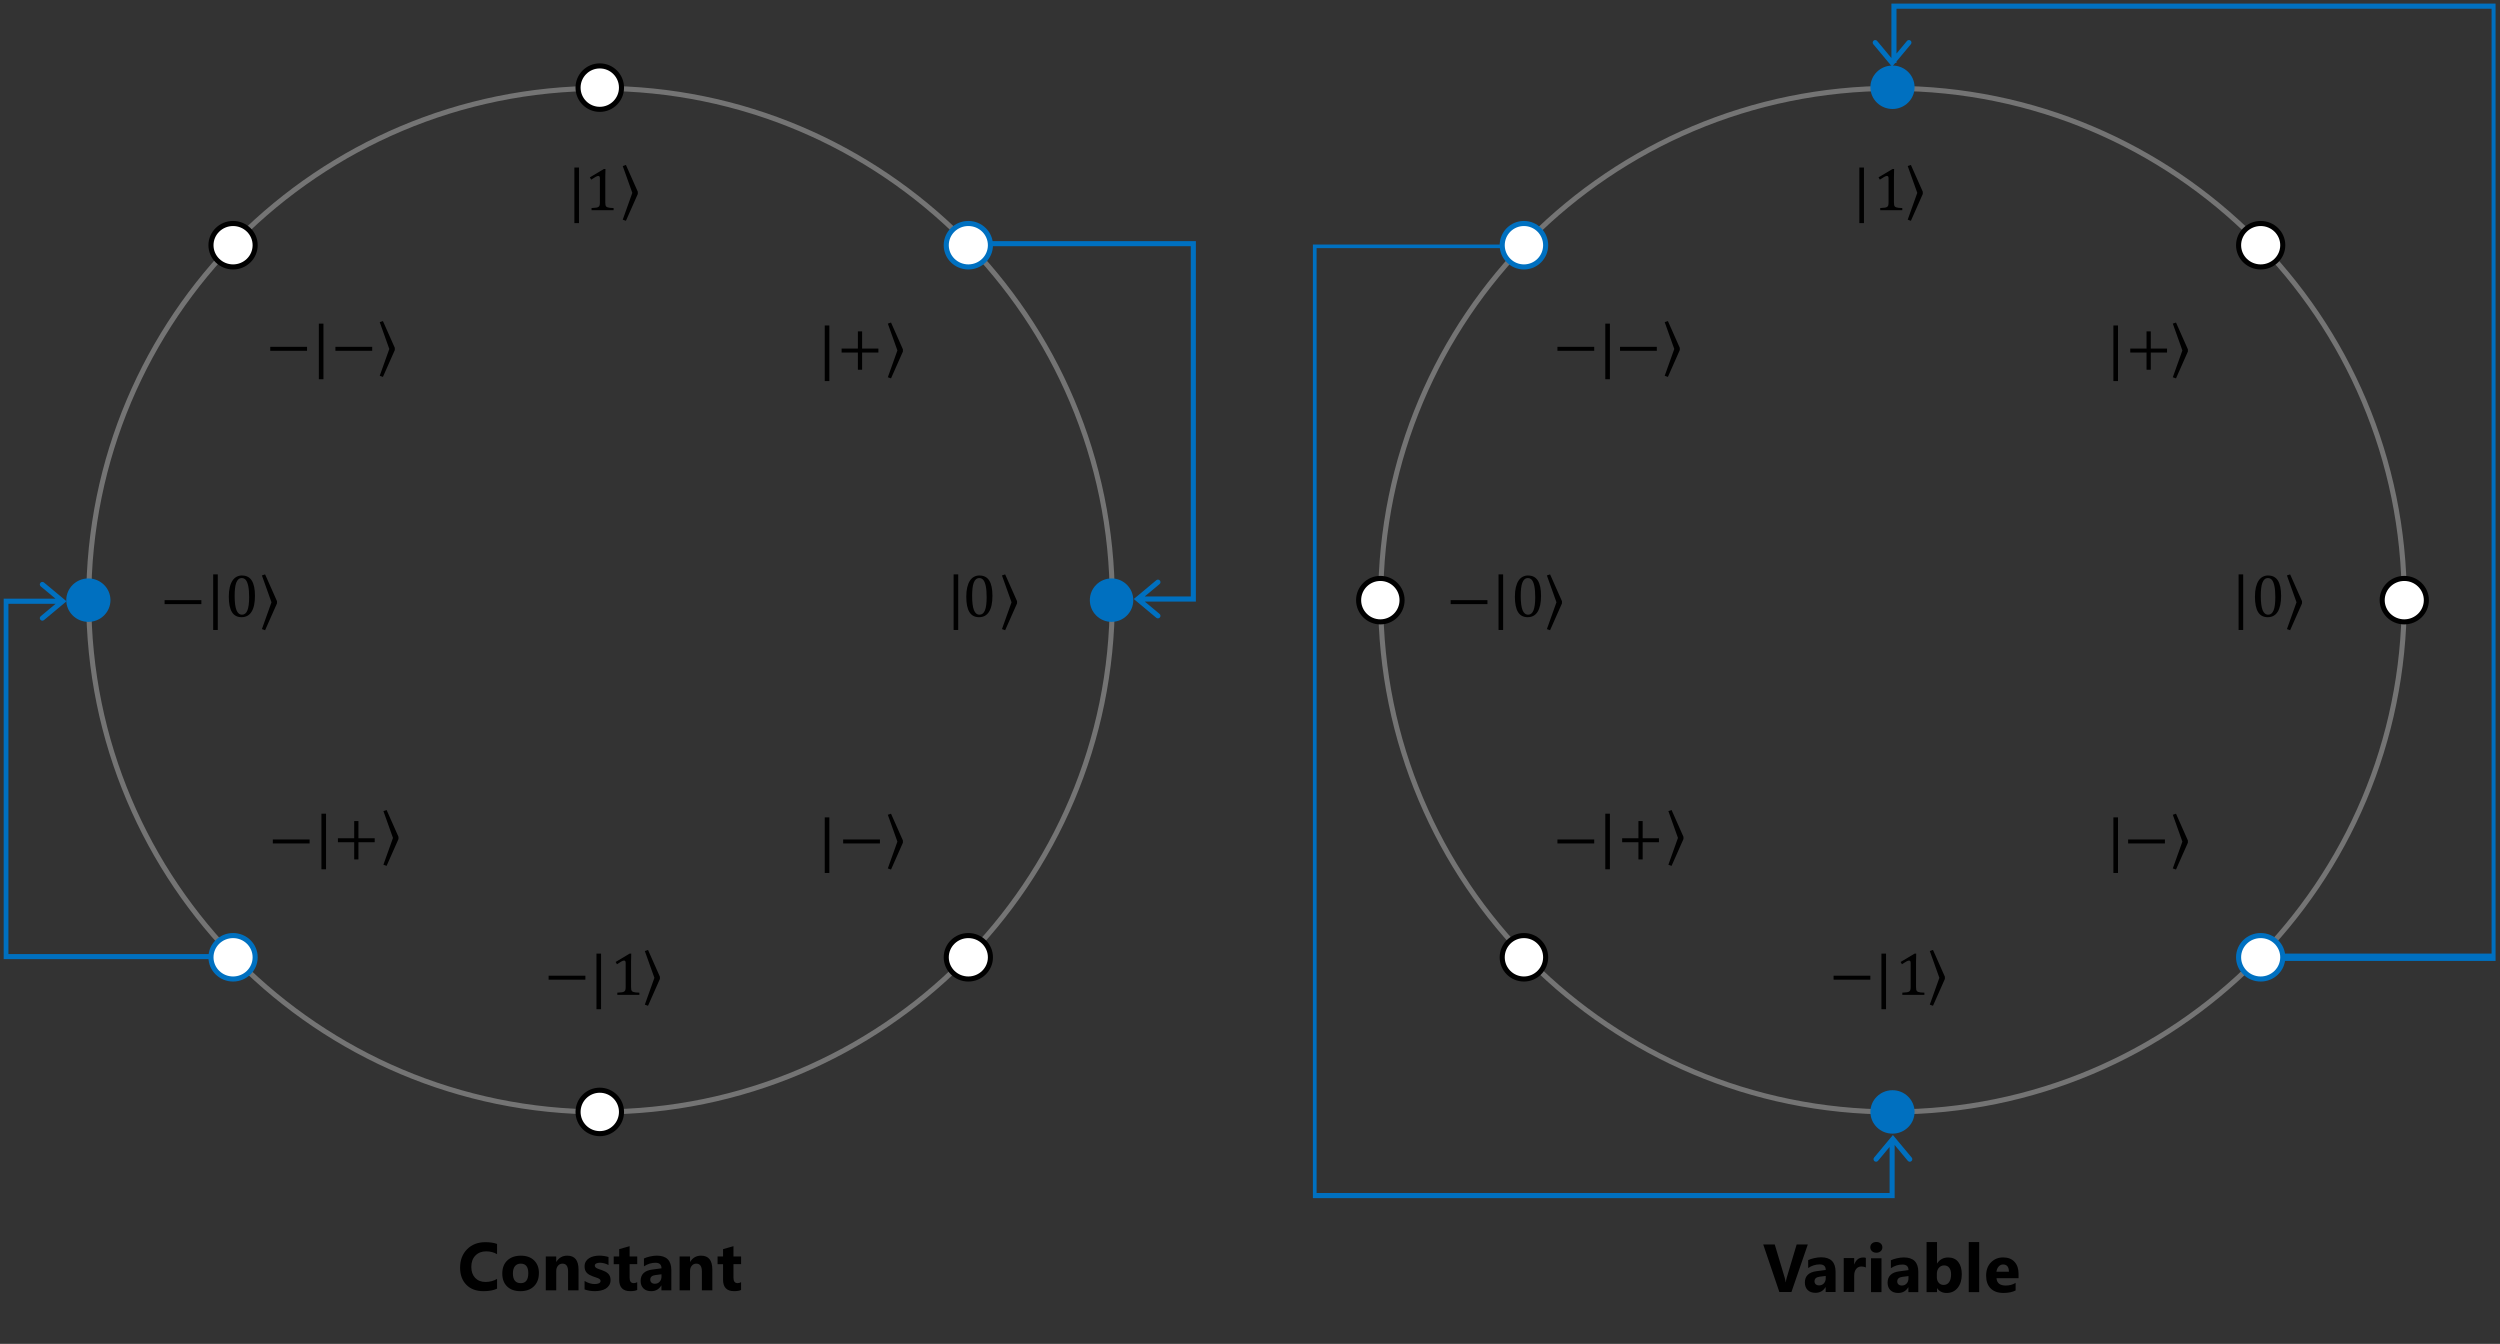 <svg xmlns="http://www.w3.org/2000/svg" width="679" height="365" fill="none" version="1.1" viewBox="0 0 679 365"><rect x="0" y="0" width="679" height="365" fill="#333333" stroke="none"/><g clip-path="url(#clip0_6_812)"><g fill-rule="evenodd" clip-rule="evenodd"><path stroke="#747474" stroke-miterlimit="8" stroke-width="1.38" d="m24.1 163c0-76.8 62.3-139 139-139 76.8 0 139 62.3 139 139 0 76.8-62.3 139-139 139-76.8 0-139-62.3-139-139z"/><path fill="#0070C0" d="m296 163c0-3.26 2.64-5.9 5.9-5.9s5.9 2.64 5.9 5.9-2.64 5.9-5.9 5.9-5.9-2.64-5.9-5.9z"/><path fill="#fff" stroke="#000" stroke-miterlimit="8" stroke-width="1.38" d="m157 23.8c0-3.26 2.64-5.9 5.9-5.9s5.9 2.64 5.9 5.9c0 3.26-2.64 5.9-5.9 5.9s-5.9-2.64-5.9-5.9z"/><path fill="#0070C0" d="m18 163c0-3.26 2.69-5.9 6-5.9 3.31 0 6 2.64 6 5.9s-2.69 5.9-6 5.9c-3.31 0-6-2.64-6-5.9z"/><g fill="#fff" stroke-miterlimit="8" stroke-width="1.38"><path stroke="#000" d="m157 302c0-3.26 2.64-5.9 5.9-5.9s5.9 2.64 5.9 5.9-2.64 5.9-5.9 5.9-5.9-2.64-5.9-5.9z"/><path stroke="#0070C0" d="m257 66.6c0-3.26 2.69-5.9 6-5.9s6 2.64 6 5.9c0 3.26-2.69 5.9-6 5.9s-6-2.64-6-5.9z"/><path stroke="#000" d="m257 260c0-3.26 2.69-5.9 6-5.9s6 2.64 6 5.9-2.69 5.9-6 5.9-6-2.64-6-5.9z"/><path stroke="#000" d="m57.3 66.6c0-3.26 2.69-5.9 6-5.9 3.31 0 6 2.64 6 5.9 0 3.26-2.69 5.9-6 5.9-3.31 0-6-2.64-6-5.9z"/><path stroke="#0070C0" d="m57.3 260c0-3.26 2.69-5.9 6-5.9 3.31 0 6 2.64 6 5.9s-2.69 5.9-6 5.9c-3.31 0-6-2.64-6-5.9z"/></g><path stroke="#747474" stroke-miterlimit="8" stroke-width="1.38" d="m375 163c0-76.8 62.2-139 139-139s139 62.3 139 139c0 76.8-62.2 139-139 139s-139-62.3-139-139z"/><path fill="#fff" stroke="#000" stroke-miterlimit="8" stroke-width="1.38" d="m647 163c0-3.26 2.69-5.9 6-5.9s6 2.64 6 5.9-2.69 5.9-6 5.9-6-2.64-6-5.9z"/><path fill="#0070C0" d="m508 23.7c0-3.26 2.69-5.9 6-5.9s6 2.64 6 5.9c0 3.26-2.69 5.9-6 5.9s-6-2.64-6-5.9z"/><path fill="#fff" stroke="#000" stroke-miterlimit="8" stroke-width="1.38" d="m369 163c0-3.26 2.64-5.9 5.9-5.9s5.9 2.64 5.9 5.9-2.64 5.9-5.9 5.9-5.9-2.64-5.9-5.9z"/><path fill="#0070C0" d="m508 302c0-3.26 2.69-5.9 6-5.9s6 2.64 6 5.9-2.69 5.9-6 5.9-6-2.64-6-5.9z"/><g fill="#fff" stroke-miterlimit="8" stroke-width="1.38"><path stroke="#000" d="m608 66.6c0-3.26 2.69-5.9 6-5.9s6 2.64 6 5.9c0 3.26-2.69 5.9-6 5.9s-6-2.64-6-5.9z"/><path stroke="#0070C0" d="m608 260c0-3.26 2.69-5.9 6-5.9s6 2.64 6 5.9-2.69 5.9-6 5.9-6-2.64-6-5.9z"/><path stroke="#0070C0" d="m408 66.6c0-3.26 2.64-5.9 5.9-5.9s5.9 2.64 5.9 5.9c0 3.26-2.64 5.9-5.9 5.9s-5.9-2.64-5.9-5.9z"/><path stroke="#000" d="m408 260c0-3.26 2.64-5.9 5.9-5.9s5.9 2.64 5.9 5.9-2.64 5.9-5.9 5.9-5.9-2.64-5.9-5.9z"/></g></g><g fill="#0070C0"><path d="m309 162h15.1l-0.688 0.688v-96.5l0.688 0.688h-55.3v-1.38h56v97.9h-15.8v-1.38zm5.06 5.8-6.13-5.11 6.13-5.11c0.292-0.242 0.726-0.202 0.968 0.088 0.244 0.292 0.204 0.726-0.088 0.97l-5.5 4.58v-1.06l5.5 4.58c0.292 0.242 0.332 0.676 0.088 0.968-0.242 0.292-0.676 0.33-0.968 0.088z"/><path d="m17 164h-15.4l0.688-0.688v96.5l-0.688-0.688h55.7v1.38h-56.3v-97.9h16.1v1.38zm-5.06-5.8 6.13 5.11-6.13 5.11c-0.292 0.242-0.725 0.204-0.968-0.088-0.243-0.292-0.204-0.726 0.088-0.968l5.5-4.58v1.06l-5.5-4.58c-0.292-0.242-0.331-0.676-0.088-0.968 0.243-0.292 0.677-0.33 0.968-0.088z"/><path d="m620 259h57.4l-0.688 0.686v-258l0.688 0.687h-163l0.688-0.687v15.4h-1.38v-16.1h165v260h-58.1v-1.37zm-101-247-5.11 6.13-5.11-6.13c-0.242-0.292-0.204-0.725 0.088-0.968 0.292-0.243 0.726-0.204 0.968 0.088l4.58 5.5h-1.06l4.58-5.5c0.242-0.292 0.676-0.331 0.968-0.088 0.292 0.243 0.33 0.677 0.088 0.968z"/><path d="m408 67.4h-51.1l0.686-0.688v258l-0.686-0.688h157l-0.686 0.688v-15.4h1.37v16.1h-158v-259h51.8v1.38zm101 247 5.11-6.13 5.11 6.13c0.244 0.292 0.204 0.726-0.088 0.97-0.292 0.242-0.724 0.202-0.968-0.088l-4.58-5.5h1.06l-4.58 5.5c-0.244 0.29-0.676 0.33-0.968 0.088-0.292-0.244-0.332-0.678-0.088-0.97z"/></g><path fill="#000" d="m135 350c-0.94 0.455-2.17 0.683-3.68 0.683-1.98 0-3.53-0.581-4.66-1.74s-1.7-2.71-1.7-4.64c0-2.06 0.635-3.73 1.9-5.01 1.28-1.28 2.93-1.92 4.96-1.92 1.26 0 2.32 0.159 3.18 0.476v2.79c-0.862-0.515-1.84-0.773-2.95-0.773-1.21 0-2.19 0.381-2.93 1.14-0.743 0.761-1.11 1.79-1.11 3.09 0 1.25 0.35 2.24 1.05 2.98 0.7 0.737 1.64 1.1 2.83 1.1 1.13 0 2.17-0.276 3.11-0.827v2.65zm6.35 0.683c-1.53 0-2.74-0.429-3.62-1.28-0.875-0.863-1.31-2.03-1.31-3.5 0-1.52 0.455-2.71 1.37-3.57 0.91-0.862 2.14-1.29 3.69-1.29 1.53 0 2.72 0.432 3.59 1.29 0.868 0.857 1.3 1.99 1.3 3.4 0 1.53-0.45 2.73-1.35 3.62-0.893 0.886-2.12 1.33-3.68 1.33zm0.072-7.48c-0.671 0-1.19 0.23-1.56 0.691-0.371 0.462-0.557 1.11-0.557 1.96 0 1.77 0.713 2.65 2.14 2.65 1.36 0 2.04-0.907 2.04-2.72 0-1.72-0.686-2.58-2.06-2.58zm15.7 7.25h-2.83v-5.11c0-1.43-0.509-2.14-1.53-2.14-0.492 0-0.896 0.188-1.21 0.566-0.318 0.377-0.477 0.856-0.477 1.44v5.25h-2.84v-9.2h2.84v1.46h0.036c0.677-1.12 1.66-1.68 2.96-1.68 2.04 0 3.06 1.26 3.06 3.79v5.63zm1.65-0.243v-2.3c0.467 0.282 0.931 0.492 1.39 0.629 0.467 0.138 0.907 0.207 1.32 0.207 0.503 0 0.899-0.069 1.19-0.207 0.294-0.137 0.441-0.347 0.441-0.629 0-0.179-0.066-0.329-0.198-0.449s-0.303-0.224-0.512-0.314c-0.204-0.09-0.429-0.171-0.674-0.243-0.246-0.072-0.482-0.153-0.71-0.242-0.365-0.138-0.689-0.285-0.97-0.441-0.276-0.161-0.509-0.347-0.701-0.557-0.186-0.209-0.329-0.452-0.431-0.727-0.096-0.276-0.144-0.602-0.144-0.98 0-0.515 0.111-0.958 0.332-1.33 0.228-0.372 0.528-0.674 0.899-0.908 0.377-0.239 0.806-0.413 1.28-0.521 0.485-0.114 0.988-0.171 1.51-0.171 0.407 0 0.821 0.033 1.24 0.099 0.419 0.06 0.832 0.15 1.24 0.27v2.19c-0.36-0.21-0.746-0.365-1.16-0.467-0.408-0.108-0.809-0.162-1.2-0.162-0.186 0-0.363 0.018-0.53 0.054-0.162 0.03-0.306 0.078-0.431 0.144-0.126 0.06-0.225 0.14-0.297 0.242-0.072 0.096-0.108 0.207-0.108 0.333 0 0.167 0.054 0.311 0.162 0.431s0.249 0.225 0.422 0.314c0.174 0.084 0.366 0.162 0.575 0.234 0.216 0.066 0.428 0.135 0.638 0.207 0.377 0.131 0.719 0.275 1.02 0.431 0.306 0.156 0.566 0.338 0.782 0.548 0.222 0.21 0.389 0.455 0.503 0.737 0.12 0.281 0.18 0.617 0.18 1.01 0 0.545-0.12 1.01-0.36 1.4-0.233 0.384-0.548 0.698-0.943 0.944-0.389 0.239-0.841 0.413-1.36 0.521-0.509 0.114-1.04 0.171-1.59 0.171-1.01 0-1.95-0.156-2.81-0.468zm14.3 0.135c-0.419 0.222-1.05 0.333-1.9 0.333-2 0-3-1.04-3-3.12v-4.21h-1.49v-2.09h1.49v-1.99l2.83-0.808v2.79h2.07v2.09h-2.07v3.72c0 0.958 0.38 1.44 1.14 1.44 0.299 0 0.608-0.086 0.925-0.26v2.1zm9.26 0.108h-2.69v-1.32h-0.036c-0.617 1.03-1.53 1.55-2.74 1.55-0.893 0-1.6-0.252-2.11-0.755-0.509-0.509-0.763-1.19-0.763-2.03 0-1.78 1.06-2.82 3.17-3.09l2.5-0.333c0-1.01-0.545-1.51-1.64-1.51-1.1 0-2.14 0.326-3.13 0.979v-2.14c0.395-0.204 0.934-0.383 1.62-0.539 0.689-0.156 1.32-0.234 1.88-0.234 2.62 0 3.94 1.31 3.94 3.93v5.5zm-2.67-3.74v-0.62l-1.67 0.215c-0.923 0.12-1.38 0.536-1.38 1.25 0 0.323 0.111 0.59 0.333 0.8 0.227 0.203 0.533 0.305 0.916 0.305 0.533 0 0.967-0.183 1.3-0.548 0.335-0.371 0.503-0.838 0.503-1.4zm13.8 3.74h-2.83v-5.11c0-1.43-0.509-2.14-1.53-2.14-0.491 0-0.895 0.188-1.21 0.566-0.317 0.377-0.476 0.856-0.476 1.44v5.25h-2.84v-9.2h2.84v1.46h0.036c0.677-1.12 1.66-1.68 2.96-1.68 2.04 0 3.06 1.26 3.06 3.79v5.63zm7.82-0.108c-0.419 0.222-1.05 0.333-1.9 0.333-2 0-3-1.04-3-3.12v-4.21h-1.49v-2.09h1.49v-1.99l2.83-0.808v2.79h2.07v2.09h-2.07v3.72c0 0.958 0.38 1.44 1.14 1.44 0.299 0 0.608-0.086 0.925-0.26v2.1z"/><path fill="#000" d="m491 338-4.44 12.9h-3.29l-4.38-12.9h3.13l2.69 8.97c0.144 0.485 0.23 0.913 0.26 1.28h0.054c0.042-0.402 0.135-0.842 0.279-1.32l2.67-8.93h3.04zm7.54 12.9h-2.69v-1.32h-0.036c-0.616 1.03-1.53 1.55-2.74 1.55-0.892 0-1.6-0.252-2.11-0.755-0.509-0.509-0.764-1.19-0.764-2.03 0-1.78 1.06-2.82 3.17-3.09l2.5-0.333c0-1.01-0.545-1.51-1.64-1.51-1.1 0-2.14 0.326-3.13 0.979v-2.14c0.395-0.204 0.934-0.383 1.62-0.539 0.689-0.156 1.32-0.234 1.88-0.234 2.62 0 3.94 1.31 3.94 3.93v5.5zm-2.67-3.74v-0.62l-1.67 0.215c-0.922 0.12-1.38 0.536-1.38 1.25 0 0.323 0.11 0.59 0.332 0.8 0.228 0.203 0.533 0.305 0.916 0.305 0.534 0 0.968-0.183 1.3-0.548 0.336-0.371 0.503-0.838 0.503-1.4zm10.9-2.9c-0.341-0.186-0.739-0.279-1.2-0.279-0.616 0-1.1 0.228-1.45 0.683-0.347 0.449-0.521 1.06-0.521 1.84v4.39h-2.84v-9.2h2.84v1.71h0.036c0.449-1.25 1.26-1.87 2.43-1.87 0.299 0 0.533 0.036 0.7 0.108v2.62zm2.84-4.02c-0.479 0-0.871-0.141-1.18-0.423-0.305-0.287-0.458-0.638-0.458-1.05 0-0.425 0.153-0.773 0.458-1.04 0.306-0.27 0.698-0.404 1.18-0.404 0.486 0 0.878 0.134 1.18 0.404 0.306 0.269 0.459 0.617 0.459 1.04 0 0.431-0.153 0.785-0.459 1.06-0.299 0.276-0.691 0.414-1.18 0.414zm1.4 10.7h-2.84v-9.2h2.84v9.2zm10 0h-2.69v-1.32h-0.036c-0.617 1.03-1.53 1.55-2.74 1.55-0.892 0-1.6-0.252-2.11-0.755-0.509-0.509-0.764-1.19-0.764-2.03 0-1.78 1.06-2.82 3.17-3.09l2.5-0.333c0-1.01-0.545-1.51-1.64-1.51-1.1 0-2.14 0.326-3.13 0.979v-2.14c0.396-0.204 0.935-0.383 1.62-0.539 0.688-0.156 1.31-0.234 1.88-0.234 2.62 0 3.94 1.31 3.94 3.93v5.5zm-2.67-3.74v-0.62l-1.67 0.215c-0.922 0.12-1.38 0.536-1.38 1.25 0 0.323 0.111 0.59 0.333 0.8 0.227 0.203 0.533 0.305 0.916 0.305 0.533 0 0.968-0.183 1.3-0.548 0.335-0.371 0.503-0.838 0.503-1.4zm7.79 2.67h-0.036v1.07h-2.84v-13.6h2.84v5.8h0.036c0.7-1.07 1.7-1.61 2.99-1.61 1.19 0 2.1 0.408 2.74 1.22 0.641 0.815 0.961 1.93 0.961 3.34 0 1.53-0.374 2.76-1.12 3.69s-1.75 1.39-3 1.39c-1.13 0-1.99-0.432-2.57-1.29zm-0.081-3.88v0.943c0 0.593 0.17 1.08 0.512 1.47 0.341 0.39 0.779 0.584 1.31 0.584 0.646 0 1.15-0.248 1.5-0.745 0.359-0.503 0.539-1.21 0.539-2.13 0-0.76-0.165-1.35-0.494-1.78-0.324-0.431-0.788-0.646-1.39-0.646-0.569 0-1.04 0.212-1.42 0.638-0.372 0.425-0.557 0.979-0.557 1.66zm11.5 4.95h-2.84v-13.6h2.84v13.6zm10.7-3.79h-6c0.096 1.34 0.937 2 2.52 2 1.01 0 1.9-0.239 2.67-0.719v2.05c-0.851 0.455-1.96 0.683-3.32 0.683-1.48 0-2.64-0.411-3.46-1.23-0.82-0.827-1.23-1.98-1.23-3.45 0-1.53 0.443-2.74 1.33-3.63 0.887-0.892 1.98-1.34 3.27-1.34 1.34 0 2.38 0.399 3.11 1.2 0.737 0.797 1.1 1.88 1.1 3.24v1.2zm-2.63-1.74c0-1.32-0.533-1.98-1.6-1.98-0.456 0-0.851 0.189-1.19 0.566-0.33 0.377-0.53 0.848-0.602 1.41h3.39z"/><g fill="#000" fill-rule="evenodd" clip-rule="evenodd"><path d="m259 156h1.25v15.1h-1.25v-15.1z"/><path d="m266 157c-0.372 0-0.684 0.11-0.936 0.332s-0.454 0.54-0.608 0.956-0.264 0.924-0.328 1.52c-0.064 0.598-0.098 1.27-0.098 2.02 0 1.76 0.164 3.05 0.49 3.88 0.328 0.824 0.834 1.24 1.52 1.24 0.654 0 1.14-0.386 1.46-1.16s0.474-1.98 0.474-3.6c0-1.24-0.082-2.25-0.244-3.02s-0.388-1.32-0.676-1.66c-0.29-0.334-0.64-0.502-1.05-0.502zm0.04-0.69c1.18 0 2.06 0.458 2.64 1.37 0.578 0.914 0.866 2.29 0.866 4.14 0 1.91-0.308 3.36-0.928 4.34-0.618 0.982-1.52 1.47-2.71 1.47-1.17 0-2.04-0.46-2.61-1.38s-0.856-2.31-0.856-4.18c0-0.994 0.088-1.85 0.264-2.58s0.42-1.32 0.738-1.8c0.316-0.472 0.694-0.822 1.14-1.05 0.442-0.228 0.926-0.342 1.45-0.342z"/><path d="m273 156 3.23 7.28v0.598l-3.23 7.29-0.868-0.308 2.6-7.28-2.6-7.29 0.868-0.292z"/><path d="m156 45.5h1.25v15.1h-1.25v-15.1z"/><path d="m164 45.9h0.446c-0.032 0.519-0.05 1.24-0.05 2.16v6.92c0 0.313 0.018 0.55 0.054 0.709 0.034 0.159 0.096 0.289 0.186 0.389s0.218 0.178 0.384 0.235c0.168 0.057 0.38 0.1 0.634 0.13 0.254 0.03 0.588 0.05 1 0.061v0.592h-5.99v-0.592c0.6-0.027 1.03-0.063 1.29-0.109 0.256-0.046 0.452-0.115 0.586-0.207 0.136-0.092 0.234-0.222 0.296-0.389 0.062-0.168 0.094-0.44 0.094-0.819v-6.57c0-0.216-0.038-0.374-0.114-0.474s-0.186-0.15-0.332-0.15c-0.172 0-0.418 0.089-0.738 0.267-0.318 0.178-0.712 0.424-1.18 0.738l-0.356-0.624 3.79-2.26z"/><path d="m170 44.8 3.23 7.28v0.6l-3.23 7.29-0.866-0.308 2.6-7.28-2.6-7.29 0.866-0.292z"/><path d="m224 88.4h1.25v15.1h-1.25v-15.1z"/><path d="m233 90h1.15v4.67h4.42v1.08h-4.42v4.67h-1.15v-4.67h-4.42v-1.08h4.42v-4.67z"/><path d="m242 87.6 3.23 7.28v0.6l-3.23 7.29-0.866-0.308 2.6-7.28-2.6-7.29 0.866-0.292z"/><path d="m224 222h1.25v15.1h-1.25v-15.1z"/><path d="m229 228h9.99v1.08h-9.99v-1.08z"/><path d="m242 221 3.23 7.28v0.6l-3.23 7.29-0.868-0.308 2.6-7.28-2.6-7.29 0.868-0.292z"/><path d="m149 265h9.99v1.08h-9.99v-1.08z"/><path d="m162 259h1.25v15.1h-1.25v-15.1z"/><path d="m171 259h0.446c-0.032 0.52-0.05 1.24-0.05 2.16v6.92c0 0.314 0.018 0.55 0.054 0.71 0.034 0.16 0.096 0.29 0.186 0.39s0.218 0.178 0.386 0.234c0.166 0.056 0.378 0.1 0.632 0.13s0.588 0.05 1 0.06v0.592h-5.99v-0.592c0.6-0.026 1.03-0.062 1.29-0.108 0.256-0.046 0.452-0.116 0.586-0.208 0.136-0.092 0.234-0.222 0.296-0.388 0.062-0.168 0.094-0.44 0.094-0.82v-6.57c0-0.216-0.038-0.374-0.114-0.474s-0.186-0.15-0.332-0.15c-0.172 0-0.418 0.088-0.738 0.266-0.318 0.178-0.712 0.424-1.18 0.738l-0.358-0.624 3.79-2.26z"/><path d="m176 258 3.23 7.28v0.6l-3.23 7.29-0.866-0.308 2.6-7.28-2.6-7.29 0.866-0.292z"/><path d="m44.7 163h9.99v1.08h-9.99v-1.08z"/><path d="m57.9 156h1.25v15.1h-1.25v-15.1z"/><path d="m65.7 157c-0.373 0-0.685 0.11-0.936 0.332s-0.454 0.54-0.608 0.956-0.264 0.924-0.328 1.52c-0.065 0.598-0.097 1.27-0.097 2.02 0 1.76 0.163 3.05 0.49 3.88 0.327 0.824 0.833 1.24 1.52 1.24 0.654 0 1.14-0.386 1.45-1.16 0.316-0.776 0.474-1.98 0.474-3.6 0-1.24-0.081-2.25-0.243-3.02-0.162-0.77-0.388-1.32-0.677-1.66-0.289-0.334-0.639-0.502-1.05-0.502zm0.041-0.69c1.18 0 2.06 0.458 2.64 1.37 0.578 0.914 0.867 2.29 0.867 4.14 0 1.91-0.309 3.36-0.928 4.34-0.619 0.982-1.52 1.47-2.71 1.47-1.17 0-2.04-0.46-2.61-1.38-0.57-0.918-0.855-2.31-0.855-4.18 0-0.994 0.088-1.85 0.263-2.58s0.422-1.32 0.738-1.8c0.316-0.472 0.696-0.822 1.14-1.05 0.443-0.228 0.927-0.342 1.45-0.342z"/><path d="m72 156 3.23 7.28v0.598l-3.23 7.29-0.867-0.308 2.6-7.28-2.6-7.29 0.867-0.292z"/><path d="m74.1 228h9.99v1.08h-9.99v-1.08z"/><path d="m87.3 221h1.25v15.1h-1.25v-15.1z"/><path d="m96.2 223h1.15v4.67h4.42v1.08h-4.42v4.67h-1.15v-4.67h-4.42v-1.08h4.42v-4.67z"/><path d="m105 220 3.23 7.28v0.598l-3.23 7.29-0.868-0.308 2.6-7.28-2.6-7.29 0.868-0.292z"/><path d="m73.4 94.2h9.99v1.08h-9.99v-1.08z"/><path d="m86.6 87.9h1.25v15.1h-1.25v-15.1z"/><path d="m91.1 94.2h9.99v1.08h-9.99v-1.08z"/><path d="m104 87.2 3.23 7.28v0.6l-3.23 7.29-0.868-0.308 2.6-7.28-2.6-7.29 0.868-0.292z"/><path d="m608 156h1.25v15.1h-1.25v-15.1z"/><path d="m616 157c-0.374 0-0.686 0.11-0.936 0.332-0.252 0.222-0.454 0.54-0.608 0.956s-0.264 0.924-0.328 1.52c-0.066 0.598-0.098 1.27-0.098 2.02 0 1.76 0.164 3.05 0.49 3.88 0.328 0.824 0.834 1.24 1.52 1.24 0.654 0 1.14-0.386 1.46-1.16s0.474-1.98 0.474-3.6c0-1.24-0.082-2.25-0.244-3.02s-0.388-1.32-0.676-1.66c-0.29-0.334-0.64-0.502-1.05-0.502zm0.04-0.69c1.18 0 2.06 0.458 2.64 1.37 0.578 0.914 0.868 2.29 0.868 4.14 0 1.91-0.31 3.36-0.928 4.34-0.618 0.982-1.52 1.47-2.71 1.47-1.17 0-2.04-0.46-2.61-1.38s-0.854-2.31-0.854-4.18c0-0.994 0.088-1.85 0.262-2.58 0.176-0.724 0.422-1.32 0.738-1.8 0.316-0.472 0.696-0.822 1.14-1.05 0.442-0.228 0.926-0.342 1.45-0.342z"/><path d="m622 156 3.23 7.28v0.598l-3.23 7.29-0.868-0.308 2.6-7.28-2.6-7.29 0.868-0.292z"/><path d="m505 45.5h1.25v15.1h-1.25v-15.1z"/><path d="m514 45.9h0.444c-0.032 0.519-0.048 1.24-0.048 2.16v6.92c0 0.313 0.018 0.55 0.054 0.709 0.034 0.159 0.096 0.289 0.186 0.389 0.088 0.1 0.216 0.178 0.384 0.235s0.378 0.1 0.632 0.13c0.254 0.03 0.59 0.05 1.01 0.061v0.592h-5.99v-0.592c0.6-0.027 1.03-0.063 1.28-0.109 0.258-0.046 0.454-0.115 0.588-0.207 0.136-0.092 0.234-0.222 0.296-0.389 0.062-0.168 0.094-0.44 0.094-0.819v-6.57c0-0.216-0.038-0.374-0.114-0.474s-0.186-0.15-0.332-0.15c-0.174 0-0.42 0.089-0.738 0.267-0.318 0.178-0.714 0.424-1.18 0.738l-0.356-0.624 3.79-2.26z"/><path d="m519 44.8 3.23 7.28v0.6l-3.23 7.29-0.868-0.308 2.6-7.28-2.6-7.29 0.868-0.292z"/><path d="m574 88.4h1.25v15.1h-1.25v-15.1z"/><path d="m583 90h1.15v4.67h4.42v1.08h-4.42v4.67h-1.15v-4.67h-4.42v-1.08h4.42v-4.67z"/><path d="m591 87.6 3.23 7.28v0.6l-3.23 7.29-0.868-0.308 2.6-7.28-2.6-7.29 0.868-0.292z"/><path d="m574 222h1.25v15.1h-1.25v-15.1z"/><path d="m578 228h9.99v1.08h-9.99v-1.08z"/><path d="m591 221 3.23 7.28v0.6l-3.23 7.29-0.866-0.308 2.6-7.28-2.6-7.29 0.866-0.292z"/><path d="m498 265h9.99v1.08h-9.99v-1.08z"/><path d="m511 259h1.25v15.1h-1.25v-15.1z"/><path d="m520 259h0.446c-0.034 0.52-0.05 1.24-0.05 2.16v6.92c0 0.314 0.018 0.55 0.054 0.71 0.034 0.16 0.096 0.29 0.186 0.39 0.088 0.1 0.216 0.178 0.384 0.234s0.378 0.1 0.632 0.13 0.59 0.05 1.01 0.06v0.592h-5.99v-0.592c0.6-0.026 1.03-0.062 1.28-0.108 0.258-0.046 0.454-0.116 0.588-0.208 0.136-0.092 0.234-0.222 0.296-0.388 0.062-0.168 0.094-0.44 0.094-0.82v-6.57c0-0.216-0.038-0.374-0.114-0.474s-0.186-0.15-0.332-0.15c-0.174 0-0.42 0.088-0.738 0.266s-0.714 0.424-1.18 0.738l-0.356-0.624 3.79-2.26z"/><path d="m525 258 3.23 7.28v0.6l-3.23 7.29-0.868-0.308 2.6-7.28-2.6-7.29 0.868-0.292z"/><path d="m394 163h9.99v1.08h-9.99v-1.08z"/><path d="m407 156h1.25v15.1h-1.25v-15.1z"/><path d="m415 157c-0.374 0-0.686 0.11-0.936 0.332-0.252 0.222-0.454 0.54-0.608 0.956s-0.264 0.924-0.328 1.52c-0.066 0.598-0.098 1.27-0.098 2.02 0 1.76 0.164 3.05 0.49 3.88 0.328 0.824 0.834 1.24 1.52 1.24 0.654 0 1.14-0.386 1.45-1.16 0.318-0.776 0.476-1.98 0.476-3.6 0-1.24-0.082-2.25-0.244-3.02s-0.388-1.32-0.676-1.66c-0.29-0.334-0.64-0.502-1.05-0.502zm0.04-0.69c1.18 0 2.06 0.458 2.64 1.37 0.578 0.914 0.868 2.29 0.868 4.14 0 1.91-0.31 3.36-0.928 4.34-0.62 0.982-1.52 1.47-2.71 1.47-1.17 0-2.04-0.46-2.61-1.38s-0.854-2.31-0.854-4.18c0-0.994 0.088-1.85 0.262-2.58 0.176-0.724 0.422-1.32 0.738-1.8 0.316-0.472 0.696-0.822 1.14-1.05 0.442-0.228 0.926-0.342 1.45-0.342z"/><path d="m421 156 3.23 7.28v0.598l-3.23 7.29-0.866-0.308 2.6-7.28-2.6-7.29 0.866-0.292z"/><path d="m423 228h9.99v1.08h-9.99v-1.08z"/><path d="m436 221h1.25v15.1h-1.25v-15.1z"/><path d="m445 223h1.15v4.67h4.42v1.08h-4.42v4.67h-1.15v-4.67h-4.42v-1.08h4.42v-4.67z"/><path d="m454 220 3.23 7.28v0.598l-3.23 7.29-0.868-0.308 2.6-7.28-2.6-7.29 0.868-0.292z"/><path d="m423 94.2h9.99v1.08h-9.99v-1.08z"/><path d="m436 87.9h1.25v15.1h-1.25v-15.1z"/><path d="m440 94.2h9.99v1.08h-9.99v-1.08z"/><path d="m453 87.2 3.23 7.28v0.6l-3.23 7.29-0.868-0.308 2.6-7.28-2.6-7.29 0.868-0.292z"/></g></g><defs><clipPath id="clip0_6_812"><rect width="677" height="364" fill="#fff" transform="translate(.8 .6)"/></clipPath></defs></svg>